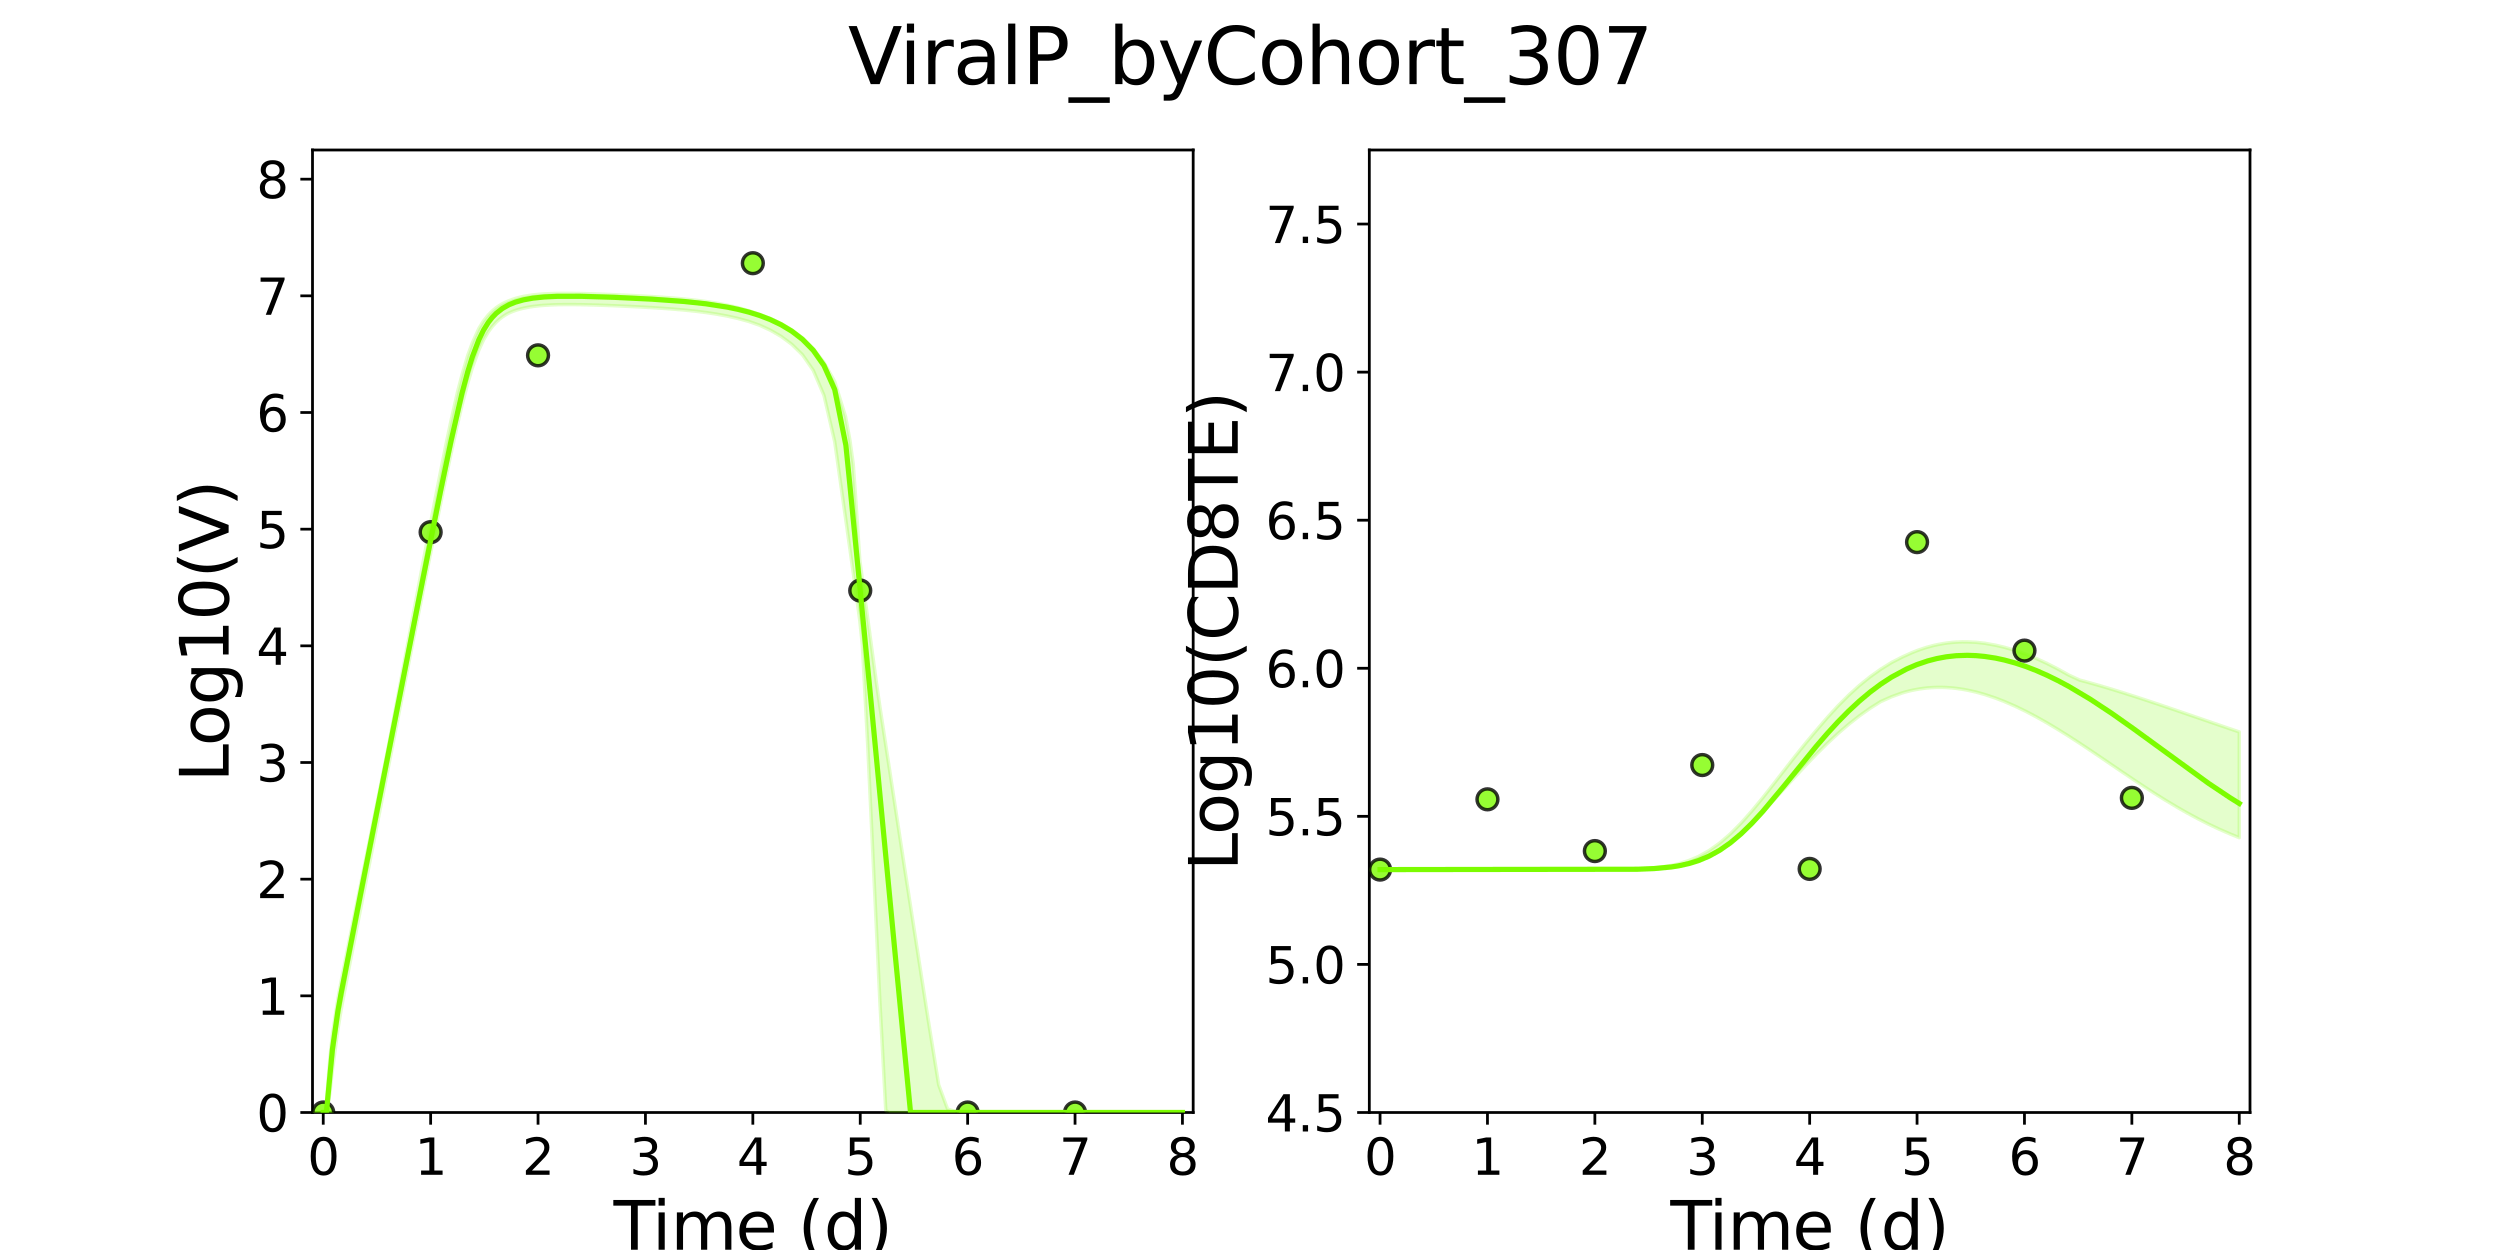 <?xml version="1.0" encoding="utf-8" standalone="no"?>
<!DOCTYPE svg PUBLIC "-//W3C//DTD SVG 1.1//EN"
  "http://www.w3.org/Graphics/SVG/1.1/DTD/svg11.dtd">
<svg xmlns:xlink="http://www.w3.org/1999/xlink" width="720pt" height="360pt" viewBox="0 0 720 360" xmlns="http://www.w3.org/2000/svg" version="1.1">
 <defs>
  <style type="text/css">*{stroke-linejoin: round; stroke-linecap: butt}</style>
 </defs>
 <g id="figure_1">
  <g id="patch_1">
   <path d="M 0 360 
L 720 360 
L 720 0 
L 0 0 
z
" style="fill: #ffffff"/>
  </g>
  <g id="axes_1">
   <g id="patch_2">
    <path d="M 90 320.4 
L 343.636 320.4 
L 343.636 43.2 
L 90 43.2 
z
" style="fill: #ffffff"/>
   </g>
   <g id="matplotlib.axis_1">
    <g id="xtick_1">
     <g id="line2d_1">
      <defs>
       <path id="m47daf80bb9" d="M 0 0 
L 0 3.5 
" style="stroke: #000000; stroke-width: 0.8"/>
      </defs>
      <g>
       <use xlink:href="#m47daf80bb9" x="93.093" y="320.4" style="stroke: #000000; stroke-width: 0.8"/>
      </g>
     </g>
     <g id="text_1">
      <!-- 0 -->
      <g transform="translate(88.512 338.342) scale(0.144 -0.144)">
       <defs>
        <path id="DejaVuSans-30" d="M 2034 4250 
Q 1547 4250 1301 3770 
Q 1056 3291 1056 2328 
Q 1056 1369 1301 889 
Q 1547 409 2034 409 
Q 2525 409 2770 889 
Q 3016 1369 3016 2328 
Q 3016 3291 2770 3770 
Q 2525 4250 2034 4250 
z
M 2034 4750 
Q 2819 4750 3233 4129 
Q 3647 3509 3647 2328 
Q 3647 1150 3233 529 
Q 2819 -91 2034 -91 
Q 1250 -91 836 529 
Q 422 1150 422 2328 
Q 422 3509 836 4129 
Q 1250 4750 2034 4750 
z
" transform="scale(0.016)"/>
       </defs>
       <use xlink:href="#DejaVuSans-30"/>
      </g>
     </g>
    </g>
    <g id="xtick_2">
     <g id="line2d_2">
      <g>
       <use xlink:href="#m47daf80bb9" x="124.024" y="320.4" style="stroke: #000000; stroke-width: 0.8"/>
      </g>
     </g>
     <g id="text_2">
      <!-- 1 -->
      <g transform="translate(119.443 338.342) scale(0.144 -0.144)">
       <defs>
        <path id="DejaVuSans-31" d="M 794 531 
L 1825 531 
L 1825 4091 
L 703 3866 
L 703 4441 
L 1819 4666 
L 2450 4666 
L 2450 531 
L 3481 531 
L 3481 0 
L 794 0 
L 794 531 
z
" transform="scale(0.016)"/>
       </defs>
       <use xlink:href="#DejaVuSans-31"/>
      </g>
     </g>
    </g>
    <g id="xtick_3">
     <g id="line2d_3">
      <g>
       <use xlink:href="#m47daf80bb9" x="154.956" y="320.4" style="stroke: #000000; stroke-width: 0.8"/>
      </g>
     </g>
     <g id="text_3">
      <!-- 2 -->
      <g transform="translate(150.375 338.342) scale(0.144 -0.144)">
       <defs>
        <path id="DejaVuSans-32" d="M 1228 531 
L 3431 531 
L 3431 0 
L 469 0 
L 469 531 
Q 828 903 1448 1529 
Q 2069 2156 2228 2338 
Q 2531 2678 2651 2914 
Q 2772 3150 2772 3378 
Q 2772 3750 2511 3984 
Q 2250 4219 1831 4219 
Q 1534 4219 1204 4116 
Q 875 4013 500 3803 
L 500 4441 
Q 881 4594 1212 4672 
Q 1544 4750 1819 4750 
Q 2544 4750 2975 4387 
Q 3406 4025 3406 3419 
Q 3406 3131 3298 2873 
Q 3191 2616 2906 2266 
Q 2828 2175 2409 1742 
Q 1991 1309 1228 531 
z
" transform="scale(0.016)"/>
       </defs>
       <use xlink:href="#DejaVuSans-32"/>
      </g>
     </g>
    </g>
    <g id="xtick_4">
     <g id="line2d_4">
      <g>
       <use xlink:href="#m47daf80bb9" x="185.887" y="320.4" style="stroke: #000000; stroke-width: 0.8"/>
      </g>
     </g>
     <g id="text_4">
      <!-- 3 -->
      <g transform="translate(181.306 338.342) scale(0.144 -0.144)">
       <defs>
        <path id="DejaVuSans-33" d="M 2597 2516 
Q 3050 2419 3304 2112 
Q 3559 1806 3559 1356 
Q 3559 666 3084 287 
Q 2609 -91 1734 -91 
Q 1441 -91 1130 -33 
Q 819 25 488 141 
L 488 750 
Q 750 597 1062 519 
Q 1375 441 1716 441 
Q 2309 441 2620 675 
Q 2931 909 2931 1356 
Q 2931 1769 2642 2001 
Q 2353 2234 1838 2234 
L 1294 2234 
L 1294 2753 
L 1863 2753 
Q 2328 2753 2575 2939 
Q 2822 3125 2822 3475 
Q 2822 3834 2567 4026 
Q 2313 4219 1838 4219 
Q 1578 4219 1281 4162 
Q 984 4106 628 3988 
L 628 4550 
Q 988 4650 1302 4700 
Q 1616 4750 1894 4750 
Q 2613 4750 3031 4423 
Q 3450 4097 3450 3541 
Q 3450 3153 3228 2886 
Q 3006 2619 2597 2516 
z
" transform="scale(0.016)"/>
       </defs>
       <use xlink:href="#DejaVuSans-33"/>
      </g>
     </g>
    </g>
    <g id="xtick_5">
     <g id="line2d_5">
      <g>
       <use xlink:href="#m47daf80bb9" x="216.818" y="320.4" style="stroke: #000000; stroke-width: 0.8"/>
      </g>
     </g>
     <g id="text_5">
      <!-- 4 -->
      <g transform="translate(212.237 338.342) scale(0.144 -0.144)">
       <defs>
        <path id="DejaVuSans-34" d="M 2419 4116 
L 825 1625 
L 2419 1625 
L 2419 4116 
z
M 2253 4666 
L 3047 4666 
L 3047 1625 
L 3713 1625 
L 3713 1100 
L 3047 1100 
L 3047 0 
L 2419 0 
L 2419 1100 
L 313 1100 
L 313 1709 
L 2253 4666 
z
" transform="scale(0.016)"/>
       </defs>
       <use xlink:href="#DejaVuSans-34"/>
      </g>
     </g>
    </g>
    <g id="xtick_6">
     <g id="line2d_6">
      <g>
       <use xlink:href="#m47daf80bb9" x="247.749" y="320.4" style="stroke: #000000; stroke-width: 0.8"/>
      </g>
     </g>
     <g id="text_6">
      <!-- 5 -->
      <g transform="translate(243.168 338.342) scale(0.144 -0.144)">
       <defs>
        <path id="DejaVuSans-35" d="M 691 4666 
L 3169 4666 
L 3169 4134 
L 1269 4134 
L 1269 2991 
Q 1406 3038 1543 3061 
Q 1681 3084 1819 3084 
Q 2600 3084 3056 2656 
Q 3513 2228 3513 1497 
Q 3513 744 3044 326 
Q 2575 -91 1722 -91 
Q 1428 -91 1123 -41 
Q 819 9 494 109 
L 494 744 
Q 775 591 1075 516 
Q 1375 441 1709 441 
Q 2250 441 2565 725 
Q 2881 1009 2881 1497 
Q 2881 1984 2565 2268 
Q 2250 2553 1709 2553 
Q 1456 2553 1204 2497 
Q 953 2441 691 2322 
L 691 4666 
z
" transform="scale(0.016)"/>
       </defs>
       <use xlink:href="#DejaVuSans-35"/>
      </g>
     </g>
    </g>
    <g id="xtick_7">
     <g id="line2d_7">
      <g>
       <use xlink:href="#m47daf80bb9" x="278.681" y="320.4" style="stroke: #000000; stroke-width: 0.8"/>
      </g>
     </g>
     <g id="text_7">
      <!-- 6 -->
      <g transform="translate(274.1 338.342) scale(0.144 -0.144)">
       <defs>
        <path id="DejaVuSans-36" d="M 2113 2584 
Q 1688 2584 1439 2293 
Q 1191 2003 1191 1497 
Q 1191 994 1439 701 
Q 1688 409 2113 409 
Q 2538 409 2786 701 
Q 3034 994 3034 1497 
Q 3034 2003 2786 2293 
Q 2538 2584 2113 2584 
z
M 3366 4563 
L 3366 3988 
Q 3128 4100 2886 4159 
Q 2644 4219 2406 4219 
Q 1781 4219 1451 3797 
Q 1122 3375 1075 2522 
Q 1259 2794 1537 2939 
Q 1816 3084 2150 3084 
Q 2853 3084 3261 2657 
Q 3669 2231 3669 1497 
Q 3669 778 3244 343 
Q 2819 -91 2113 -91 
Q 1303 -91 875 529 
Q 447 1150 447 2328 
Q 447 3434 972 4092 
Q 1497 4750 2381 4750 
Q 2619 4750 2861 4703 
Q 3103 4656 3366 4563 
z
" transform="scale(0.016)"/>
       </defs>
       <use xlink:href="#DejaVuSans-36"/>
      </g>
     </g>
    </g>
    <g id="xtick_8">
     <g id="line2d_8">
      <g>
       <use xlink:href="#m47daf80bb9" x="309.612" y="320.4" style="stroke: #000000; stroke-width: 0.8"/>
      </g>
     </g>
     <g id="text_8">
      <!-- 7 -->
      <g transform="translate(305.031 338.342) scale(0.144 -0.144)">
       <defs>
        <path id="DejaVuSans-37" d="M 525 4666 
L 3525 4666 
L 3525 4397 
L 1831 0 
L 1172 0 
L 2766 4134 
L 525 4134 
L 525 4666 
z
" transform="scale(0.016)"/>
       </defs>
       <use xlink:href="#DejaVuSans-37"/>
      </g>
     </g>
    </g>
    <g id="xtick_9">
     <g id="line2d_9">
      <g>
       <use xlink:href="#m47daf80bb9" x="340.543" y="320.4" style="stroke: #000000; stroke-width: 0.8"/>
      </g>
     </g>
     <g id="text_9">
      <!-- 8 -->
      <g transform="translate(335.962 338.342) scale(0.144 -0.144)">
       <defs>
        <path id="DejaVuSans-38" d="M 2034 2216 
Q 1584 2216 1326 1975 
Q 1069 1734 1069 1313 
Q 1069 891 1326 650 
Q 1584 409 2034 409 
Q 2484 409 2743 651 
Q 3003 894 3003 1313 
Q 3003 1734 2745 1975 
Q 2488 2216 2034 2216 
z
M 1403 2484 
Q 997 2584 770 2862 
Q 544 3141 544 3541 
Q 544 4100 942 4425 
Q 1341 4750 2034 4750 
Q 2731 4750 3128 4425 
Q 3525 4100 3525 3541 
Q 3525 3141 3298 2862 
Q 3072 2584 2669 2484 
Q 3125 2378 3379 2068 
Q 3634 1759 3634 1313 
Q 3634 634 3220 271 
Q 2806 -91 2034 -91 
Q 1263 -91 848 271 
Q 434 634 434 1313 
Q 434 1759 690 2068 
Q 947 2378 1403 2484 
z
M 1172 3481 
Q 1172 3119 1398 2916 
Q 1625 2713 2034 2713 
Q 2441 2713 2670 2916 
Q 2900 3119 2900 3481 
Q 2900 3844 2670 4047 
Q 2441 4250 2034 4250 
Q 1625 4250 1398 4047 
Q 1172 3844 1172 3481 
z
" transform="scale(0.016)"/>
       </defs>
       <use xlink:href="#DejaVuSans-38"/>
      </g>
     </g>
    </g>
    <g id="text_10">
     <!-- Time (d) -->
     <g transform="translate(176.693 359.925) scale(0.192 -0.192)">
      <defs>
       <path id="DejaVuSans-54" d="M -19 4666 
L 3928 4666 
L 3928 4134 
L 2272 4134 
L 2272 0 
L 1638 0 
L 1638 4134 
L -19 4134 
L -19 4666 
z
" transform="scale(0.016)"/>
       <path id="DejaVuSans-69" d="M 603 3500 
L 1178 3500 
L 1178 0 
L 603 0 
L 603 3500 
z
M 603 4863 
L 1178 4863 
L 1178 4134 
L 603 4134 
L 603 4863 
z
" transform="scale(0.016)"/>
       <path id="DejaVuSans-6d" d="M 3328 2828 
Q 3544 3216 3844 3400 
Q 4144 3584 4550 3584 
Q 5097 3584 5394 3201 
Q 5691 2819 5691 2113 
L 5691 0 
L 5113 0 
L 5113 2094 
Q 5113 2597 4934 2840 
Q 4756 3084 4391 3084 
Q 3944 3084 3684 2787 
Q 3425 2491 3425 1978 
L 3425 0 
L 2847 0 
L 2847 2094 
Q 2847 2600 2669 2842 
Q 2491 3084 2119 3084 
Q 1678 3084 1418 2786 
Q 1159 2488 1159 1978 
L 1159 0 
L 581 0 
L 581 3500 
L 1159 3500 
L 1159 2956 
Q 1356 3278 1631 3431 
Q 1906 3584 2284 3584 
Q 2666 3584 2933 3390 
Q 3200 3197 3328 2828 
z
" transform="scale(0.016)"/>
       <path id="DejaVuSans-65" d="M 3597 1894 
L 3597 1613 
L 953 1613 
Q 991 1019 1311 708 
Q 1631 397 2203 397 
Q 2534 397 2845 478 
Q 3156 559 3463 722 
L 3463 178 
Q 3153 47 2828 -22 
Q 2503 -91 2169 -91 
Q 1331 -91 842 396 
Q 353 884 353 1716 
Q 353 2575 817 3079 
Q 1281 3584 2069 3584 
Q 2775 3584 3186 3129 
Q 3597 2675 3597 1894 
z
M 3022 2063 
Q 3016 2534 2758 2815 
Q 2500 3097 2075 3097 
Q 1594 3097 1305 2825 
Q 1016 2553 972 2059 
L 3022 2063 
z
" transform="scale(0.016)"/>
       <path id="DejaVuSans-20" transform="scale(0.016)"/>
       <path id="DejaVuSans-28" d="M 1984 4856 
Q 1566 4138 1362 3434 
Q 1159 2731 1159 2009 
Q 1159 1288 1364 580 
Q 1569 -128 1984 -844 
L 1484 -844 
Q 1016 -109 783 600 
Q 550 1309 550 2009 
Q 550 2706 781 3412 
Q 1013 4119 1484 4856 
L 1984 4856 
z
" transform="scale(0.016)"/>
       <path id="DejaVuSans-64" d="M 2906 2969 
L 2906 4863 
L 3481 4863 
L 3481 0 
L 2906 0 
L 2906 525 
Q 2725 213 2448 61 
Q 2172 -91 1784 -91 
Q 1150 -91 751 415 
Q 353 922 353 1747 
Q 353 2572 751 3078 
Q 1150 3584 1784 3584 
Q 2172 3584 2448 3432 
Q 2725 3281 2906 2969 
z
M 947 1747 
Q 947 1113 1208 752 
Q 1469 391 1925 391 
Q 2381 391 2643 752 
Q 2906 1113 2906 1747 
Q 2906 2381 2643 2742 
Q 2381 3103 1925 3103 
Q 1469 3103 1208 2742 
Q 947 2381 947 1747 
z
" transform="scale(0.016)"/>
       <path id="DejaVuSans-29" d="M 513 4856 
L 1013 4856 
Q 1481 4119 1714 3412 
Q 1947 2706 1947 2009 
Q 1947 1309 1714 600 
Q 1481 -109 1013 -844 
L 513 -844 
Q 928 -128 1133 580 
Q 1338 1288 1338 2009 
Q 1338 2731 1133 3434 
Q 928 4138 513 4856 
z
" transform="scale(0.016)"/>
      </defs>
      <use xlink:href="#DejaVuSans-54"/>
      <use xlink:href="#DejaVuSans-69" x="57.959"/>
      <use xlink:href="#DejaVuSans-6d" x="85.742"/>
      <use xlink:href="#DejaVuSans-65" x="183.154"/>
      <use xlink:href="#DejaVuSans-20" x="244.678"/>
      <use xlink:href="#DejaVuSans-28" x="276.465"/>
      <use xlink:href="#DejaVuSans-64" x="315.479"/>
      <use xlink:href="#DejaVuSans-29" x="378.955"/>
     </g>
    </g>
   </g>
   <g id="matplotlib.axis_2">
    <g id="ytick_1">
     <g id="line2d_10">
      <defs>
       <path id="m2ea213293b" d="M 0 0 
L -3.5 0 
" style="stroke: #000000; stroke-width: 0.8"/>
      </defs>
      <g>
       <use xlink:href="#m2ea213293b" x="90" y="320.4" style="stroke: #000000; stroke-width: 0.8"/>
      </g>
     </g>
     <g id="text_11">
      <!-- 0 -->
      <g transform="translate(73.838 325.871) scale(0.144 -0.144)">
       <use xlink:href="#DejaVuSans-30"/>
      </g>
     </g>
    </g>
    <g id="ytick_2">
     <g id="line2d_11">
      <g>
       <use xlink:href="#m2ea213293b" x="90" y="286.8" style="stroke: #000000; stroke-width: 0.8"/>
      </g>
     </g>
     <g id="text_12">
      <!-- 1 -->
      <g transform="translate(73.838 292.271) scale(0.144 -0.144)">
       <use xlink:href="#DejaVuSans-31"/>
      </g>
     </g>
    </g>
    <g id="ytick_3">
     <g id="line2d_12">
      <g>
       <use xlink:href="#m2ea213293b" x="90" y="253.2" style="stroke: #000000; stroke-width: 0.8"/>
      </g>
     </g>
     <g id="text_13">
      <!-- 2 -->
      <g transform="translate(73.838 258.671) scale(0.144 -0.144)">
       <use xlink:href="#DejaVuSans-32"/>
      </g>
     </g>
    </g>
    <g id="ytick_4">
     <g id="line2d_13">
      <g>
       <use xlink:href="#m2ea213293b" x="90" y="219.6" style="stroke: #000000; stroke-width: 0.8"/>
      </g>
     </g>
     <g id="text_14">
      <!-- 3 -->
      <g transform="translate(73.838 225.071) scale(0.144 -0.144)">
       <use xlink:href="#DejaVuSans-33"/>
      </g>
     </g>
    </g>
    <g id="ytick_5">
     <g id="line2d_14">
      <g>
       <use xlink:href="#m2ea213293b" x="90" y="186" style="stroke: #000000; stroke-width: 0.8"/>
      </g>
     </g>
     <g id="text_15">
      <!-- 4 -->
      <g transform="translate(73.838 191.471) scale(0.144 -0.144)">
       <use xlink:href="#DejaVuSans-34"/>
      </g>
     </g>
    </g>
    <g id="ytick_6">
     <g id="line2d_15">
      <g>
       <use xlink:href="#m2ea213293b" x="90" y="152.4" style="stroke: #000000; stroke-width: 0.8"/>
      </g>
     </g>
     <g id="text_16">
      <!-- 5 -->
      <g transform="translate(73.838 157.871) scale(0.144 -0.144)">
       <use xlink:href="#DejaVuSans-35"/>
      </g>
     </g>
    </g>
    <g id="ytick_7">
     <g id="line2d_16">
      <g>
       <use xlink:href="#m2ea213293b" x="90" y="118.8" style="stroke: #000000; stroke-width: 0.8"/>
      </g>
     </g>
     <g id="text_17">
      <!-- 6 -->
      <g transform="translate(73.838 124.271) scale(0.144 -0.144)">
       <use xlink:href="#DejaVuSans-36"/>
      </g>
     </g>
    </g>
    <g id="ytick_8">
     <g id="line2d_17">
      <g>
       <use xlink:href="#m2ea213293b" x="90" y="85.2" style="stroke: #000000; stroke-width: 0.8"/>
      </g>
     </g>
     <g id="text_18">
      <!-- 7 -->
      <g transform="translate(73.838 90.671) scale(0.144 -0.144)">
       <use xlink:href="#DejaVuSans-37"/>
      </g>
     </g>
    </g>
    <g id="ytick_9">
     <g id="line2d_18">
      <g>
       <use xlink:href="#m2ea213293b" x="90" y="51.6" style="stroke: #000000; stroke-width: 0.8"/>
      </g>
     </g>
     <g id="text_19">
      <!-- 8 -->
      <g transform="translate(73.838 57.071) scale(0.144 -0.144)">
       <use xlink:href="#DejaVuSans-38"/>
      </g>
     </g>
    </g>
    <g id="text_20">
     <!-- Log10(V) -->
     <g transform="translate(65.845 225.224) rotate(-90) scale(0.192 -0.192)">
      <defs>
       <path id="DejaVuSans-4c" d="M 628 4666 
L 1259 4666 
L 1259 531 
L 3531 531 
L 3531 0 
L 628 0 
L 628 4666 
z
" transform="scale(0.016)"/>
       <path id="DejaVuSans-6f" d="M 1959 3097 
Q 1497 3097 1228 2736 
Q 959 2375 959 1747 
Q 959 1119 1226 758 
Q 1494 397 1959 397 
Q 2419 397 2687 759 
Q 2956 1122 2956 1747 
Q 2956 2369 2687 2733 
Q 2419 3097 1959 3097 
z
M 1959 3584 
Q 2709 3584 3137 3096 
Q 3566 2609 3566 1747 
Q 3566 888 3137 398 
Q 2709 -91 1959 -91 
Q 1206 -91 779 398 
Q 353 888 353 1747 
Q 353 2609 779 3096 
Q 1206 3584 1959 3584 
z
" transform="scale(0.016)"/>
       <path id="DejaVuSans-67" d="M 2906 1791 
Q 2906 2416 2648 2759 
Q 2391 3103 1925 3103 
Q 1463 3103 1205 2759 
Q 947 2416 947 1791 
Q 947 1169 1205 825 
Q 1463 481 1925 481 
Q 2391 481 2648 825 
Q 2906 1169 2906 1791 
z
M 3481 434 
Q 3481 -459 3084 -895 
Q 2688 -1331 1869 -1331 
Q 1566 -1331 1297 -1286 
Q 1028 -1241 775 -1147 
L 775 -588 
Q 1028 -725 1275 -790 
Q 1522 -856 1778 -856 
Q 2344 -856 2625 -561 
Q 2906 -266 2906 331 
L 2906 616 
Q 2728 306 2450 153 
Q 2172 0 1784 0 
Q 1141 0 747 490 
Q 353 981 353 1791 
Q 353 2603 747 3093 
Q 1141 3584 1784 3584 
Q 2172 3584 2450 3431 
Q 2728 3278 2906 2969 
L 2906 3500 
L 3481 3500 
L 3481 434 
z
" transform="scale(0.016)"/>
       <path id="DejaVuSans-56" d="M 1831 0 
L 50 4666 
L 709 4666 
L 2188 738 
L 3669 4666 
L 4325 4666 
L 2547 0 
L 1831 0 
z
" transform="scale(0.016)"/>
      </defs>
      <use xlink:href="#DejaVuSans-4c"/>
      <use xlink:href="#DejaVuSans-6f" x="53.963"/>
      <use xlink:href="#DejaVuSans-67" x="115.145"/>
      <use xlink:href="#DejaVuSans-31" x="178.621"/>
      <use xlink:href="#DejaVuSans-30" x="242.244"/>
      <use xlink:href="#DejaVuSans-28" x="305.867"/>
      <use xlink:href="#DejaVuSans-56" x="344.881"/>
      <use xlink:href="#DejaVuSans-29" x="413.289"/>
     </g>
    </g>
   </g>
   <g id="patch_3">
    <path d="M 90 320.4 
L 90 43.2 
" style="fill: none; stroke: #000000; stroke-width: 0.8; stroke-linejoin: miter; stroke-linecap: square"/>
   </g>
   <g id="patch_4">
    <path d="M 343.636 320.4 
L 343.636 43.2 
" style="fill: none; stroke: #000000; stroke-width: 0.8; stroke-linejoin: miter; stroke-linecap: square"/>
   </g>
   <g id="patch_5">
    <path d="M 90 320.4 
L 343.636 320.4 
" style="fill: none; stroke: #000000; stroke-width: 0.8; stroke-linejoin: miter; stroke-linecap: square"/>
   </g>
   <g id="patch_6">
    <path d="M 90 43.2 
L 343.636 43.2 
" style="fill: none; stroke: #000000; stroke-width: 0.8; stroke-linejoin: miter; stroke-linecap: square"/>
   </g>
   <g id="PolyCollection_1">
    <defs>
     <path id="mbfb9568e65" d="M 93.093 -39.6 
L 93.093 -39.6 
L 93.097 -39.6 
L 93.141 -39.6 
L 93.572 -39.6 
L 94.003 -39.6 
L 94.963 -44.914 
L 95.744 -51.861 
L 97.317 -63.562 
L 98.293 -69.454 
L 100.3 -80.07 
L 101.291 -85.125 
L 102.906 -93.367 
L 103.996 -98.912 
L 105.879 -108.535 
L 106.969 -114.086 
L 108.574 -122.293 
L 109.73 -128.184 
L 111.524 -137.369 
L 112.672 -143.225 
L 114.268 -151.369 
L 115.458 -157.431 
L 117.198 -166.316 
L 118.373 -172.303 
L 119.958 -180.307 
L 121.164 -186.37 
L 122.871 -194.959 
L 124.064 -200.928 
L 125.671 -208.921 
L 126.894 -214.949 
L 128.639 -223.411 
L 129.877 -229.277 
L 131.788 -237.887 
L 133.036 -243.193 
L 134.739 -249.677 
L 136.029 -254.051 
L 137.9 -259.16 
L 139.249 -262.082 
L 140.635 -264.425 
L 141.755 -265.94 
L 142.897 -267.198 
L 143.841 -268.06 
L 144.695 -268.718 
L 145.421 -269.203 
L 146.05 -269.578 
L 146.598 -269.853 
L 147.089 -270.073 
L 147.58 -270.275 
L 147.987 -270.43 
L 148.432 -270.587 
L 148.802 -270.71 
L 149.151 -270.818 
L 149.959 -271.045 
L 150.768 -271.242 
L 152.328 -271.553 
L 153.457 -271.729 
L 155.515 -271.968 
L 156.789 -272.065 
L 159.278 -272.202 
L 160.625 -272.249 
L 162.959 -272.278 
L 164.472 -272.282 
L 167.273 -272.25 
L 168.926 -272.215 
L 172.019 -272.129 
L 173.852 -272.065 
L 176.946 -271.945 
L 179.074 -271.852 
L 182.168 -271.706 
L 184.724 -271.573 
L 187.817 -271.396 
L 190.91 -271.196 
L 194.003 -270.966 
L 197.096 -270.698 
L 200.189 -270.379 
L 203.282 -269.996 
L 206.376 -269.531 
L 209.469 -268.964 
L 212.562 -268.271 
L 215.655 -267.42 
L 218.748 -266.337 
L 221.841 -264.915 
L 224.934 -263.127 
L 228.027 -260.838 
L 231.121 -257.804 
L 234.214 -253.344 
L 237.307 -246.117 
L 240.4 -232.766 
L 243.493 -210.982 
L 243.617 -210.104 
L 243.653 -209.847 
L 243.692 -209.571 
L 243.702 -209.5 
L 243.711 -209.434 
L 243.711 -209.432 
L 243.714 -209.414 
L 243.718 -209.388 
L 243.718 -209.387 
L 243.719 -209.376 
L 243.723 -209.353 
L 243.723 -209.348 
L 243.725 -209.337 
L 243.726 -209.33 
L 243.728 -209.318 
L 243.73 -209.303 
L 243.746 -209.189 
L 243.786 -208.906 
L 243.918 -207.965 
L 244.412 -204.458 
L 244.763 -201.97 
L 245.721 -195.146 
L 246.275 -191.187 
L 247.617 -181.263 
L 248.345 -174.381 
L 249.912 -145.151 
L 250.78 -126.743 
L 252.442 -91.788 
L 253.418 -71.353 
L 255.101 -40.189 
L 256.164 -39.6 
L 257.855 -39.6 
L 259.014 -39.6 
L 260.834 -39.6 
L 262.235 -39.6 
L 264.744 -39.6 
L 267.253 -39.6 
L 270.346 -39.6 
L 272.896 -39.6 
L 275.989 -39.6 
L 279.083 -39.6 
L 282.176 -39.6 
L 285.269 -39.6 
L 288.362 -39.6 
L 291.455 -39.6 
L 294.548 -39.6 
L 297.641 -39.6 
L 300.734 -39.6 
L 303.828 -39.6 
L 306.921 -39.6 
L 310.014 -39.6 
L 313.107 -39.6 
L 316.2 -39.6 
L 319.293 -39.6 
L 322.386 -39.6 
L 325.479 -39.6 
L 328.573 -39.6 
L 331.666 -39.6 
L 334.759 -39.6 
L 337.852 -39.6 
L 340.543 -39.6 
L 340.543 -39.6 
L 340.543 -39.6 
L 337.852 -39.6 
L 334.759 -39.6 
L 331.666 -39.6 
L 328.573 -39.6 
L 325.479 -39.6 
L 322.386 -39.6 
L 319.293 -39.6 
L 316.2 -39.6 
L 313.107 -39.6 
L 310.014 -39.6 
L 306.921 -39.6 
L 303.828 -39.6 
L 300.734 -39.6 
L 297.641 -39.6 
L 294.548 -39.6 
L 291.455 -39.6 
L 288.362 -39.6 
L 285.269 -39.6 
L 282.176 -39.6 
L 279.083 -39.6 
L 275.989 -39.6 
L 272.896 -40.605 
L 270.346 -47.553 
L 267.253 -66.744 
L 264.744 -82.875 
L 262.235 -98.997 
L 260.834 -108.009 
L 259.014 -119.891 
L 257.855 -127.453 
L 256.164 -138.495 
L 255.101 -145.433 
L 253.418 -156.405 
L 252.442 -163.093 
L 250.78 -175.396 
L 249.912 -181.809 
L 248.345 -193.365 
L 247.617 -198.715 
L 246.275 -218.848 
L 245.721 -226.429 
L 244.763 -233.304 
L 244.412 -235.174 
L 243.918 -237.81 
L 243.786 -238.517 
L 243.746 -238.73 
L 243.73 -238.816 
L 243.728 -238.827 
L 243.726 -238.836 
L 243.725 -238.842 
L 243.723 -238.85 
L 243.723 -238.854 
L 243.719 -238.871 
L 243.718 -238.879 
L 243.718 -238.88 
L 243.714 -238.899 
L 243.711 -238.913 
L 243.711 -238.914 
L 243.702 -238.964 
L 243.692 -239.017 
L 243.653 -239.225 
L 243.617 -239.418 
L 243.493 -240.078 
L 240.4 -250.099 
L 237.307 -255.598 
L 234.214 -259.575 
L 231.121 -262.662 
L 228.027 -265.002 
L 224.934 -266.833 
L 221.841 -268.293 
L 218.748 -269.47 
L 215.655 -270.51 
L 212.562 -271.397 
L 209.469 -272.114 
L 206.376 -272.695 
L 203.282 -273.17 
L 200.189 -273.559 
L 197.096 -273.881 
L 194.003 -274.152 
L 190.91 -274.382 
L 187.817 -274.582 
L 184.724 -274.759 
L 182.168 -274.893 
L 179.074 -275.039 
L 176.946 -275.131 
L 173.852 -275.26 
L 172.019 -275.327 
L 168.926 -275.429 
L 167.273 -275.467 
L 164.472 -275.517 
L 162.959 -275.52 
L 160.625 -275.507 
L 159.278 -275.469 
L 156.789 -275.366 
L 155.515 -275.268 
L 153.457 -275.067 
L 152.328 -274.895 
L 150.768 -274.635 
L 149.959 -274.459 
L 149.151 -274.254 
L 148.802 -274.162 
L 148.432 -274.049 
L 147.987 -273.909 
L 147.58 -273.774 
L 147.089 -273.59 
L 146.598 -273.406 
L 146.05 -273.179 
L 145.421 -272.895 
L 144.695 -272.529 
L 143.841 -272.033 
L 142.897 -271.387 
L 141.755 -270.44 
L 140.635 -269.302 
L 139.249 -267.567 
L 137.9 -265.369 
L 136.029 -261.235 
L 134.739 -257.722 
L 133.036 -251.953 
L 131.788 -247.168 
L 129.877 -238.75 
L 128.639 -232.948 
L 126.894 -224.281 
L 125.671 -218.06 
L 124.064 -209.723 
L 122.871 -203.484 
L 121.164 -194.468 
L 119.958 -188.094 
L 118.373 -179.684 
L 117.198 -173.45 
L 115.458 -164.187 
L 114.268 -157.866 
L 112.672 -149.371 
L 111.524 -143.429 
L 109.73 -134.46 
L 108.574 -128.705 
L 106.969 -120.683 
L 105.879 -115.286 
L 103.996 -105.975 
L 102.906 -100.624 
L 101.291 -92.628 
L 100.3 -87.736 
L 98.293 -77.613 
L 97.317 -72.436 
L 95.744 -62.223 
L 94.963 -54.868 
L 94.003 -42.397 
L 93.572 -39.6 
L 93.141 -39.6 
L 93.097 -39.6 
L 93.093 -39.6 
z
" style="stroke: #7cfc00; stroke-opacity: 0.2"/>
    </defs>
    <g clip-path="url(#p6566b0e2a5)">
     <use xlink:href="#mbfb9568e65" x="0" y="360" style="fill: #7cfc00; fill-opacity: 0.2; stroke: #7cfc00; stroke-opacity: 0.2"/>
    </g>
   </g>
   <g id="PathCollection_1">
    <defs>
     <path id="mdef4dbb131" d="M 0 3 
C 0.796 3 1.559 2.684 2.121 2.121 
C 2.684 1.559 3 0.796 3 0 
C 3 -0.796 2.684 -1.559 2.121 -2.121 
C 1.559 -2.684 0.796 -3 0 -3 
C -0.796 -3 -1.559 -2.684 -2.121 -2.121 
C -2.684 -1.559 -3 -0.796 -3 0 
C -3 0.796 -2.684 1.559 -2.121 2.121 
C -1.559 2.684 -0.796 3 0 3 
z
" style="stroke: #000000; stroke-opacity: 0.8"/>
    </defs>
    <g clip-path="url(#p6566b0e2a5)">
     <use xlink:href="#mdef4dbb131" x="93.093" y="320.4" style="fill: #7cfc00; fill-opacity: 0.8; stroke: #000000; stroke-opacity: 0.8"/>
     <use xlink:href="#mdef4dbb131" x="124.024" y="153.262" style="fill: #7cfc00; fill-opacity: 0.8; stroke: #000000; stroke-opacity: 0.8"/>
     <use xlink:href="#mdef4dbb131" x="154.956" y="102.336" style="fill: #7cfc00; fill-opacity: 0.8; stroke: #000000; stroke-opacity: 0.8"/>
     <use xlink:href="#mdef4dbb131" x="216.818" y="75.8" style="fill: #7cfc00; fill-opacity: 0.8; stroke: #000000; stroke-opacity: 0.8"/>
     <use xlink:href="#mdef4dbb131" x="247.749" y="170.081" style="fill: #7cfc00; fill-opacity: 0.8; stroke: #000000; stroke-opacity: 0.8"/>
     <use xlink:href="#mdef4dbb131" x="278.681" y="320.4" style="fill: #7cfc00; fill-opacity: 0.8; stroke: #000000; stroke-opacity: 0.8"/>
     <use xlink:href="#mdef4dbb131" x="309.612" y="320.4" style="fill: #7cfc00; fill-opacity: 0.8; stroke: #000000; stroke-opacity: 0.8"/>
    </g>
   </g>
   <g id="line2d_19">
    <path d="M 93.093 320.4 
L 94.003 320.4 
L 95.744 302.14 
L 97.317 291.182 
L 98.293 285.786 
L 103.996 256.704 
L 121.164 169.896 
L 126.894 141.325 
L 129.877 127.053 
L 133.036 113.31 
L 134.739 106.95 
L 136.029 102.786 
L 137.9 97.861 
L 139.249 95.091 
L 140.635 92.856 
L 141.755 91.424 
L 142.897 90.245 
L 144.695 88.83 
L 146.598 87.759 
L 148.432 87.018 
L 150.768 86.358 
L 153.457 85.867 
L 156.789 85.519 
L 160.625 85.34 
L 167.273 85.335 
L 176.946 85.632 
L 187.817 86.165 
L 197.096 86.83 
L 203.282 87.49 
L 209.469 88.452 
L 212.562 89.095 
L 215.655 89.883 
L 218.748 90.85 
L 221.841 92.041 
L 224.934 93.519 
L 228.027 95.374 
L 231.121 97.749 
L 234.214 100.889 
L 237.307 105.286 
L 240.4 112.19 
L 243.617 128.255 
L 244.763 139.649 
L 250.78 201.258 
L 257.855 275.334 
L 262.235 320.4 
L 340.543 320.4 
L 340.543 320.4 
" clip-path="url(#p6566b0e2a5)" style="fill: none; stroke: #7cfc00; stroke-width: 1.5; stroke-linecap: square"/>
   </g>
  </g>
  <g id="axes_2">
   <g id="patch_7">
    <path d="M 394.364 320.4 
L 648 320.4 
L 648 43.2 
L 394.364 43.2 
z
" style="fill: #ffffff"/>
   </g>
   <g id="matplotlib.axis_3">
    <g id="xtick_10">
     <g id="line2d_20">
      <g>
       <use xlink:href="#m47daf80bb9" x="397.457" y="320.4" style="stroke: #000000; stroke-width: 0.8"/>
      </g>
     </g>
     <g id="text_21">
      <!-- 0 -->
      <g transform="translate(392.876 338.342) scale(0.144 -0.144)">
       <use xlink:href="#DejaVuSans-30"/>
      </g>
     </g>
    </g>
    <g id="xtick_11">
     <g id="line2d_21">
      <g>
       <use xlink:href="#m47daf80bb9" x="428.388" y="320.4" style="stroke: #000000; stroke-width: 0.8"/>
      </g>
     </g>
     <g id="text_22">
      <!-- 1 -->
      <g transform="translate(423.807 338.342) scale(0.144 -0.144)">
       <use xlink:href="#DejaVuSans-31"/>
      </g>
     </g>
    </g>
    <g id="xtick_12">
     <g id="line2d_22">
      <g>
       <use xlink:href="#m47daf80bb9" x="459.319" y="320.4" style="stroke: #000000; stroke-width: 0.8"/>
      </g>
     </g>
     <g id="text_23">
      <!-- 2 -->
      <g transform="translate(454.738 338.342) scale(0.144 -0.144)">
       <use xlink:href="#DejaVuSans-32"/>
      </g>
     </g>
    </g>
    <g id="xtick_13">
     <g id="line2d_23">
      <g>
       <use xlink:href="#m47daf80bb9" x="490.251" y="320.4" style="stroke: #000000; stroke-width: 0.8"/>
      </g>
     </g>
     <g id="text_24">
      <!-- 3 -->
      <g transform="translate(485.67 338.342) scale(0.144 -0.144)">
       <use xlink:href="#DejaVuSans-33"/>
      </g>
     </g>
    </g>
    <g id="xtick_14">
     <g id="line2d_24">
      <g>
       <use xlink:href="#m47daf80bb9" x="521.182" y="320.4" style="stroke: #000000; stroke-width: 0.8"/>
      </g>
     </g>
     <g id="text_25">
      <!-- 4 -->
      <g transform="translate(516.601 338.342) scale(0.144 -0.144)">
       <use xlink:href="#DejaVuSans-34"/>
      </g>
     </g>
    </g>
    <g id="xtick_15">
     <g id="line2d_25">
      <g>
       <use xlink:href="#m47daf80bb9" x="552.113" y="320.4" style="stroke: #000000; stroke-width: 0.8"/>
      </g>
     </g>
     <g id="text_26">
      <!-- 5 -->
      <g transform="translate(547.532 338.342) scale(0.144 -0.144)">
       <use xlink:href="#DejaVuSans-35"/>
      </g>
     </g>
    </g>
    <g id="xtick_16">
     <g id="line2d_26">
      <g>
       <use xlink:href="#m47daf80bb9" x="583.044" y="320.4" style="stroke: #000000; stroke-width: 0.8"/>
      </g>
     </g>
     <g id="text_27">
      <!-- 6 -->
      <g transform="translate(578.463 338.342) scale(0.144 -0.144)">
       <use xlink:href="#DejaVuSans-36"/>
      </g>
     </g>
    </g>
    <g id="xtick_17">
     <g id="line2d_27">
      <g>
       <use xlink:href="#m47daf80bb9" x="613.976" y="320.4" style="stroke: #000000; stroke-width: 0.8"/>
      </g>
     </g>
     <g id="text_28">
      <!-- 7 -->
      <g transform="translate(609.395 338.342) scale(0.144 -0.144)">
       <use xlink:href="#DejaVuSans-37"/>
      </g>
     </g>
    </g>
    <g id="xtick_18">
     <g id="line2d_28">
      <g>
       <use xlink:href="#m47daf80bb9" x="644.907" y="320.4" style="stroke: #000000; stroke-width: 0.8"/>
      </g>
     </g>
     <g id="text_29">
      <!-- 8 -->
      <g transform="translate(640.326 338.342) scale(0.144 -0.144)">
       <use xlink:href="#DejaVuSans-38"/>
      </g>
     </g>
    </g>
    <g id="text_30">
     <!-- Time (d) -->
     <g transform="translate(481.057 359.925) scale(0.192 -0.192)">
      <use xlink:href="#DejaVuSans-54"/>
      <use xlink:href="#DejaVuSans-69" x="57.959"/>
      <use xlink:href="#DejaVuSans-6d" x="85.742"/>
      <use xlink:href="#DejaVuSans-65" x="183.154"/>
      <use xlink:href="#DejaVuSans-20" x="244.678"/>
      <use xlink:href="#DejaVuSans-28" x="276.465"/>
      <use xlink:href="#DejaVuSans-64" x="315.479"/>
      <use xlink:href="#DejaVuSans-29" x="378.955"/>
     </g>
    </g>
   </g>
   <g id="matplotlib.axis_4">
    <g id="ytick_10">
     <g id="line2d_29">
      <g>
       <use xlink:href="#m2ea213293b" x="394.364" y="320.4" style="stroke: #000000; stroke-width: 0.8"/>
      </g>
     </g>
     <g id="text_31">
      <!-- 4.5 -->
      <g transform="translate(364.463 325.871) scale(0.144 -0.144)">
       <defs>
        <path id="DejaVuSans-2e" d="M 684 794 
L 1344 794 
L 1344 0 
L 684 0 
L 684 794 
z
" transform="scale(0.016)"/>
       </defs>
       <use xlink:href="#DejaVuSans-34"/>
       <use xlink:href="#DejaVuSans-2e" x="63.623"/>
       <use xlink:href="#DejaVuSans-35" x="95.41"/>
      </g>
     </g>
    </g>
    <g id="ytick_11">
     <g id="line2d_30">
      <g>
       <use xlink:href="#m2ea213293b" x="394.364" y="277.754" style="stroke: #000000; stroke-width: 0.8"/>
      </g>
     </g>
     <g id="text_32">
      <!-- 5.0 -->
      <g transform="translate(364.463 283.225) scale(0.144 -0.144)">
       <use xlink:href="#DejaVuSans-35"/>
       <use xlink:href="#DejaVuSans-2e" x="63.623"/>
       <use xlink:href="#DejaVuSans-30" x="95.41"/>
      </g>
     </g>
    </g>
    <g id="ytick_12">
     <g id="line2d_31">
      <g>
       <use xlink:href="#m2ea213293b" x="394.364" y="235.108" style="stroke: #000000; stroke-width: 0.8"/>
      </g>
     </g>
     <g id="text_33">
      <!-- 5.5 -->
      <g transform="translate(364.463 240.579) scale(0.144 -0.144)">
       <use xlink:href="#DejaVuSans-35"/>
       <use xlink:href="#DejaVuSans-2e" x="63.623"/>
       <use xlink:href="#DejaVuSans-35" x="95.41"/>
      </g>
     </g>
    </g>
    <g id="ytick_13">
     <g id="line2d_32">
      <g>
       <use xlink:href="#m2ea213293b" x="394.364" y="192.462" style="stroke: #000000; stroke-width: 0.8"/>
      </g>
     </g>
     <g id="text_34">
      <!-- 6.0 -->
      <g transform="translate(364.463 197.932) scale(0.144 -0.144)">
       <use xlink:href="#DejaVuSans-36"/>
       <use xlink:href="#DejaVuSans-2e" x="63.623"/>
       <use xlink:href="#DejaVuSans-30" x="95.41"/>
      </g>
     </g>
    </g>
    <g id="ytick_14">
     <g id="line2d_33">
      <g>
       <use xlink:href="#m2ea213293b" x="394.364" y="149.815" style="stroke: #000000; stroke-width: 0.8"/>
      </g>
     </g>
     <g id="text_35">
      <!-- 6.5 -->
      <g transform="translate(364.463 155.286) scale(0.144 -0.144)">
       <use xlink:href="#DejaVuSans-36"/>
       <use xlink:href="#DejaVuSans-2e" x="63.623"/>
       <use xlink:href="#DejaVuSans-35" x="95.41"/>
      </g>
     </g>
    </g>
    <g id="ytick_15">
     <g id="line2d_34">
      <g>
       <use xlink:href="#m2ea213293b" x="394.364" y="107.169" style="stroke: #000000; stroke-width: 0.8"/>
      </g>
     </g>
     <g id="text_36">
      <!-- 7.0 -->
      <g transform="translate(364.463 112.64) scale(0.144 -0.144)">
       <use xlink:href="#DejaVuSans-37"/>
       <use xlink:href="#DejaVuSans-2e" x="63.623"/>
       <use xlink:href="#DejaVuSans-30" x="95.41"/>
      </g>
     </g>
    </g>
    <g id="ytick_16">
     <g id="line2d_35">
      <g>
       <use xlink:href="#m2ea213293b" x="394.364" y="64.523" style="stroke: #000000; stroke-width: 0.8"/>
      </g>
     </g>
     <g id="text_37">
      <!-- 7.5 -->
      <g transform="translate(364.463 69.994) scale(0.144 -0.144)">
       <use xlink:href="#DejaVuSans-37"/>
       <use xlink:href="#DejaVuSans-2e" x="63.623"/>
       <use xlink:href="#DejaVuSans-35" x="95.41"/>
      </g>
     </g>
    </g>
    <g id="text_38">
     <!-- Log10(CD8TE) -->
     <g transform="translate(356.47 250.79) rotate(-90) scale(0.192 -0.192)">
      <defs>
       <path id="DejaVuSans-43" d="M 4122 4306 
L 4122 3641 
Q 3803 3938 3442 4084 
Q 3081 4231 2675 4231 
Q 1875 4231 1450 3742 
Q 1025 3253 1025 2328 
Q 1025 1406 1450 917 
Q 1875 428 2675 428 
Q 3081 428 3442 575 
Q 3803 722 4122 1019 
L 4122 359 
Q 3791 134 3420 21 
Q 3050 -91 2638 -91 
Q 1578 -91 968 557 
Q 359 1206 359 2328 
Q 359 3453 968 4101 
Q 1578 4750 2638 4750 
Q 3056 4750 3426 4639 
Q 3797 4528 4122 4306 
z
" transform="scale(0.016)"/>
       <path id="DejaVuSans-44" d="M 1259 4147 
L 1259 519 
L 2022 519 
Q 2988 519 3436 956 
Q 3884 1394 3884 2338 
Q 3884 3275 3436 3711 
Q 2988 4147 2022 4147 
L 1259 4147 
z
M 628 4666 
L 1925 4666 
Q 3281 4666 3915 4102 
Q 4550 3538 4550 2338 
Q 4550 1131 3912 565 
Q 3275 0 1925 0 
L 628 0 
L 628 4666 
z
" transform="scale(0.016)"/>
       <path id="DejaVuSans-45" d="M 628 4666 
L 3578 4666 
L 3578 4134 
L 1259 4134 
L 1259 2753 
L 3481 2753 
L 3481 2222 
L 1259 2222 
L 1259 531 
L 3634 531 
L 3634 0 
L 628 0 
L 628 4666 
z
" transform="scale(0.016)"/>
      </defs>
      <use xlink:href="#DejaVuSans-4c"/>
      <use xlink:href="#DejaVuSans-6f" x="53.963"/>
      <use xlink:href="#DejaVuSans-67" x="115.145"/>
      <use xlink:href="#DejaVuSans-31" x="178.621"/>
      <use xlink:href="#DejaVuSans-30" x="242.244"/>
      <use xlink:href="#DejaVuSans-28" x="305.867"/>
      <use xlink:href="#DejaVuSans-43" x="344.881"/>
      <use xlink:href="#DejaVuSans-44" x="414.705"/>
      <use xlink:href="#DejaVuSans-38" x="491.707"/>
      <use xlink:href="#DejaVuSans-54" x="555.33"/>
      <use xlink:href="#DejaVuSans-45" x="616.414"/>
      <use xlink:href="#DejaVuSans-29" x="679.598"/>
     </g>
    </g>
   </g>
   <g id="patch_8">
    <path d="M 394.364 320.4 
L 394.364 43.2 
" style="fill: none; stroke: #000000; stroke-width: 0.8; stroke-linejoin: miter; stroke-linecap: square"/>
   </g>
   <g id="patch_9">
    <path d="M 648 320.4 
L 648 43.2 
" style="fill: none; stroke: #000000; stroke-width: 0.8; stroke-linejoin: miter; stroke-linecap: square"/>
   </g>
   <g id="patch_10">
    <path d="M 394.364 320.4 
L 648 320.4 
" style="fill: none; stroke: #000000; stroke-width: 0.8; stroke-linejoin: miter; stroke-linecap: square"/>
   </g>
   <g id="patch_11">
    <path d="M 394.364 43.2 
L 648 43.2 
" style="fill: none; stroke: #000000; stroke-width: 0.8; stroke-linejoin: miter; stroke-linecap: square"/>
   </g>
   <g id="PolyCollection_2">
    <defs>
     <path id="m817b4186c8" d="M 397.457 -109.556 
L 397.457 -109.556 
L 397.461 -109.556 
L 397.504 -109.556 
L 397.935 -109.556 
L 398.366 -109.556 
L 399.326 -109.556 
L 400.107 -109.556 
L 401.681 -109.556 
L 402.657 -109.556 
L 404.663 -109.556 
L 405.655 -109.556 
L 407.27 -109.556 
L 408.36 -109.556 
L 410.242 -109.556 
L 411.333 -109.556 
L 412.938 -109.556 
L 414.094 -109.556 
L 415.888 -109.556 
L 417.036 -109.556 
L 418.632 -109.556 
L 419.822 -109.556 
L 421.561 -109.556 
L 422.737 -109.556 
L 424.322 -109.556 
L 425.527 -109.556 
L 427.235 -109.556 
L 428.428 -109.556 
L 430.035 -109.556 
L 431.257 -109.556 
L 433.002 -109.556 
L 434.241 -109.556 
L 436.152 -109.556 
L 437.399 -109.556 
L 439.102 -109.556 
L 440.392 -109.556 
L 442.263 -109.557 
L 443.613 -109.557 
L 444.998 -109.557 
L 446.118 -109.557 
L 447.26 -109.557 
L 448.204 -109.557 
L 449.059 -109.557 
L 449.785 -109.557 
L 450.414 -109.557 
L 450.962 -109.557 
L 451.453 -109.557 
L 451.944 -109.557 
L 452.35 -109.557 
L 452.796 -109.557 
L 453.165 -109.557 
L 453.514 -109.557 
L 454.323 -109.557 
L 455.131 -109.557 
L 456.692 -109.558 
L 457.821 -109.559 
L 459.879 -109.561 
L 461.152 -109.563 
L 463.642 -109.57 
L 464.989 -109.575 
L 467.323 -109.592 
L 468.836 -109.609 
L 471.636 -109.66 
L 473.289 -109.707 
L 476.382 -109.85 
L 478.216 -109.979 
L 481.309 -110.306 
L 483.438 -110.637 
L 486.531 -111.317 
L 489.087 -112.105 
L 492.18 -113.386 
L 495.274 -115.077 
L 498.367 -117.21 
L 501.46 -119.785 
L 504.553 -122.77 
L 507.646 -126.1 
L 510.739 -129.461 
L 513.832 -132.829 
L 516.925 -136.214 
L 520.019 -139.546 
L 523.112 -142.768 
L 526.205 -145.833 
L 529.298 -148.709 
L 532.391 -151.371 
L 535.484 -153.806 
L 538.577 -156.005 
L 541.67 -157.953 
L 544.764 -159.329 
L 547.857 -160.445 
L 547.98 -160.481 
L 548.017 -160.492 
L 548.056 -160.504 
L 548.065 -160.507 
L 548.075 -160.509 
L 548.075 -160.509 
L 548.078 -160.51 
L 548.081 -160.511 
L 548.081 -160.511 
L 548.083 -160.512 
L 548.086 -160.513 
L 548.087 -160.513 
L 548.088 -160.513 
L 548.09 -160.514 
L 548.091 -160.514 
L 548.093 -160.515 
L 548.109 -160.52 
L 548.149 -160.531 
L 548.282 -160.571 
L 548.776 -160.711 
L 549.127 -160.803 
L 550.085 -161.044 
L 550.638 -161.171 
L 551.98 -161.44 
L 552.708 -161.567 
L 554.276 -161.782 
L 555.143 -161.877 
L 556.806 -161.991 
L 557.781 -162.028 
L 559.465 -162.024 
L 560.528 -161.99 
L 562.219 -161.867 
L 563.377 -161.749 
L 565.197 -161.487 
L 566.598 -161.238 
L 569.108 -160.677 
L 571.617 -159.977 
L 574.71 -158.948 
L 577.26 -157.957 
L 580.353 -156.615 
L 583.446 -155.122 
L 586.539 -153.493 
L 589.632 -151.746 
L 592.726 -149.895 
L 595.819 -147.959 
L 598.912 -145.955 
L 602.005 -143.899 
L 605.098 -141.81 
L 608.191 -139.705 
L 611.284 -137.601 
L 614.377 -135.516 
L 617.471 -133.465 
L 620.564 -131.465 
L 623.657 -129.529 
L 626.75 -127.67 
L 629.843 -125.899 
L 632.936 -124.224 
L 636.029 -122.654 
L 639.122 -121.193 
L 642.216 -119.844 
L 644.907 -118.749 
L 644.907 -149.204 
L 644.907 -149.204 
L 642.216 -150.12 
L 639.122 -151.178 
L 636.029 -152.24 
L 632.936 -153.305 
L 629.843 -154.368 
L 626.75 -155.428 
L 623.657 -156.481 
L 620.564 -157.524 
L 617.471 -158.553 
L 614.377 -159.563 
L 611.284 -160.549 
L 608.191 -161.507 
L 605.098 -162.43 
L 602.005 -163.313 
L 598.912 -164.149 
L 595.819 -165.575 
L 592.726 -167.299 
L 589.632 -168.883 
L 586.539 -170.316 
L 583.446 -171.585 
L 580.353 -172.679 
L 577.26 -173.588 
L 574.71 -174.186 
L 571.617 -174.744 
L 569.108 -175.021 
L 566.598 -175.139 
L 565.197 -175.154 
L 563.377 -175.075 
L 562.219 -174.981 
L 560.528 -174.794 
L 559.465 -174.621 
L 557.781 -174.308 
L 556.806 -174.084 
L 555.143 -173.64 
L 554.276 -173.383 
L 552.708 -172.842 
L 551.98 -172.58 
L 550.638 -172.039 
L 550.085 -171.792 
L 549.127 -171.364 
L 548.776 -171.203 
L 548.282 -170.981 
L 548.149 -170.922 
L 548.109 -170.905 
L 548.093 -170.898 
L 548.091 -170.897 
L 548.09 -170.896 
L 548.088 -170.896 
L 548.087 -170.895 
L 548.086 -170.895 
L 548.083 -170.893 
L 548.081 -170.893 
L 548.081 -170.892 
L 548.078 -170.891 
L 548.075 -170.89 
L 548.075 -170.89 
L 548.065 -170.885 
L 548.056 -170.881 
L 548.017 -170.864 
L 547.98 -170.848 
L 547.857 -170.793 
L 544.764 -169.21 
L 541.67 -167.282 
L 538.577 -165.085 
L 535.484 -162.579 
L 532.391 -159.769 
L 529.298 -156.664 
L 526.205 -153.283 
L 523.112 -149.67 
L 520.019 -145.979 
L 516.925 -142.117 
L 513.832 -138.147 
L 510.739 -134.151 
L 507.646 -130.223 
L 504.553 -126.467 
L 501.46 -122.988 
L 498.367 -119.878 
L 495.274 -117.208 
L 492.18 -115.013 
L 489.087 -113.289 
L 486.531 -112.221 
L 483.438 -111.214 
L 481.309 -110.756 
L 478.216 -110.236 
L 476.382 -110.052 
L 473.289 -109.811 
L 471.636 -109.741 
L 468.836 -109.648 
L 467.323 -109.622 
L 464.989 -109.591 
L 463.642 -109.581 
L 461.152 -109.568 
L 459.879 -109.565 
L 457.821 -109.561 
L 456.692 -109.559 
L 455.131 -109.558 
L 454.323 -109.558 
L 453.514 -109.557 
L 453.165 -109.557 
L 452.796 -109.557 
L 452.35 -109.557 
L 451.944 -109.557 
L 451.453 -109.557 
L 450.962 -109.557 
L 450.414 -109.557 
L 449.785 -109.557 
L 449.059 -109.557 
L 448.204 -109.557 
L 447.26 -109.557 
L 446.118 -109.557 
L 444.998 -109.557 
L 443.613 -109.557 
L 442.263 -109.557 
L 440.392 -109.557 
L 439.102 -109.556 
L 437.399 -109.556 
L 436.152 -109.556 
L 434.241 -109.556 
L 433.002 -109.556 
L 431.257 -109.556 
L 430.035 -109.556 
L 428.428 -109.556 
L 427.235 -109.556 
L 425.527 -109.556 
L 424.322 -109.556 
L 422.737 -109.556 
L 421.561 -109.556 
L 419.822 -109.556 
L 418.632 -109.556 
L 417.036 -109.556 
L 415.888 -109.556 
L 414.094 -109.556 
L 412.938 -109.556 
L 411.333 -109.556 
L 410.242 -109.556 
L 408.36 -109.556 
L 407.27 -109.556 
L 405.655 -109.556 
L 404.663 -109.556 
L 402.657 -109.556 
L 401.681 -109.556 
L 400.107 -109.556 
L 399.326 -109.556 
L 398.366 -109.556 
L 397.935 -109.556 
L 397.504 -109.556 
L 397.461 -109.556 
L 397.457 -109.556 
z
" style="stroke: #7cfc00; stroke-opacity: 0.2"/>
    </defs>
    <g clip-path="url(#p66c2adb1c1)">
     <use xlink:href="#m817b4186c8" x="0" y="360" style="fill: #7cfc00; fill-opacity: 0.2; stroke: #7cfc00; stroke-opacity: 0.2"/>
    </g>
   </g>
   <g id="PathCollection_2">
    <g clip-path="url(#p66c2adb1c1)">
     <use xlink:href="#mdef4dbb131" x="397.457" y="250.444" style="fill: #7cfc00; fill-opacity: 0.8; stroke: #000000; stroke-opacity: 0.8"/>
     <use xlink:href="#mdef4dbb131" x="428.388" y="230.207" style="fill: #7cfc00; fill-opacity: 0.8; stroke: #000000; stroke-opacity: 0.8"/>
     <use xlink:href="#mdef4dbb131" x="459.319" y="245.109" style="fill: #7cfc00; fill-opacity: 0.8; stroke: #000000; stroke-opacity: 0.8"/>
     <use xlink:href="#mdef4dbb131" x="490.251" y="220.333" style="fill: #7cfc00; fill-opacity: 0.8; stroke: #000000; stroke-opacity: 0.8"/>
     <use xlink:href="#mdef4dbb131" x="521.182" y="250.242" style="fill: #7cfc00; fill-opacity: 0.8; stroke: #000000; stroke-opacity: 0.8"/>
     <use xlink:href="#mdef4dbb131" x="552.113" y="156.131" style="fill: #7cfc00; fill-opacity: 0.8; stroke: #000000; stroke-opacity: 0.8"/>
     <use xlink:href="#mdef4dbb131" x="583.044" y="187.375" style="fill: #7cfc00; fill-opacity: 0.8; stroke: #000000; stroke-opacity: 0.8"/>
     <use xlink:href="#mdef4dbb131" x="613.976" y="229.789" style="fill: #7cfc00; fill-opacity: 0.8; stroke: #000000; stroke-opacity: 0.8"/>
    </g>
   </g>
   <g id="line2d_36">
    <path d="M 397.457 250.444 
L 471.636 250.339 
L 476.382 250.149 
L 481.309 249.689 
L 483.438 249.357 
L 486.531 248.67 
L 489.087 247.875 
L 492.18 246.581 
L 495.274 244.871 
L 498.367 242.714 
L 501.46 240.11 
L 504.553 237.095 
L 507.646 233.733 
L 513.832 226.323 
L 523.112 214.894 
L 526.205 211.312 
L 529.298 207.935 
L 532.391 204.798 
L 535.484 201.924 
L 538.577 199.331 
L 541.67 197.026 
L 544.764 195.012 
L 549.127 192.666 
L 551.98 191.438 
L 555.143 190.356 
L 557.781 189.67 
L 560.528 189.159 
L 563.377 188.841 
L 566.598 188.732 
L 569.108 188.823 
L 571.617 189.062 
L 574.71 189.535 
L 577.26 190.088 
L 580.353 190.93 
L 583.446 191.953 
L 586.539 193.153 
L 589.632 194.518 
L 592.726 196.035 
L 595.819 197.692 
L 602.005 201.374 
L 608.191 205.456 
L 614.377 209.824 
L 636.029 225.58 
L 642.216 229.715 
L 644.907 231.397 
L 644.907 231.397 
" clip-path="url(#p66c2adb1c1)" style="fill: none; stroke: #7cfc00; stroke-width: 1.5; stroke-linecap: square"/>
   </g>
  </g>
  <g id="text_39">
   <!-- ViralP_byCohort_307 -->
   <g transform="translate(244.209 24.221) scale(0.224 -0.224)">
    <defs>
     <path id="DejaVuSans-72" d="M 2631 2963 
Q 2534 3019 2420 3045 
Q 2306 3072 2169 3072 
Q 1681 3072 1420 2755 
Q 1159 2438 1159 1844 
L 1159 0 
L 581 0 
L 581 3500 
L 1159 3500 
L 1159 2956 
Q 1341 3275 1631 3429 
Q 1922 3584 2338 3584 
Q 2397 3584 2469 3576 
Q 2541 3569 2628 3553 
L 2631 2963 
z
" transform="scale(0.016)"/>
     <path id="DejaVuSans-61" d="M 2194 1759 
Q 1497 1759 1228 1600 
Q 959 1441 959 1056 
Q 959 750 1161 570 
Q 1363 391 1709 391 
Q 2188 391 2477 730 
Q 2766 1069 2766 1631 
L 2766 1759 
L 2194 1759 
z
M 3341 1997 
L 3341 0 
L 2766 0 
L 2766 531 
Q 2569 213 2275 61 
Q 1981 -91 1556 -91 
Q 1019 -91 701 211 
Q 384 513 384 1019 
Q 384 1609 779 1909 
Q 1175 2209 1959 2209 
L 2766 2209 
L 2766 2266 
Q 2766 2663 2505 2880 
Q 2244 3097 1772 3097 
Q 1472 3097 1187 3025 
Q 903 2953 641 2809 
L 641 3341 
Q 956 3463 1253 3523 
Q 1550 3584 1831 3584 
Q 2591 3584 2966 3190 
Q 3341 2797 3341 1997 
z
" transform="scale(0.016)"/>
     <path id="DejaVuSans-6c" d="M 603 4863 
L 1178 4863 
L 1178 0 
L 603 0 
L 603 4863 
z
" transform="scale(0.016)"/>
     <path id="DejaVuSans-50" d="M 1259 4147 
L 1259 2394 
L 2053 2394 
Q 2494 2394 2734 2622 
Q 2975 2850 2975 3272 
Q 2975 3691 2734 3919 
Q 2494 4147 2053 4147 
L 1259 4147 
z
M 628 4666 
L 2053 4666 
Q 2838 4666 3239 4311 
Q 3641 3956 3641 3272 
Q 3641 2581 3239 2228 
Q 2838 1875 2053 1875 
L 1259 1875 
L 1259 0 
L 628 0 
L 628 4666 
z
" transform="scale(0.016)"/>
     <path id="DejaVuSans-5f" d="M 3263 -1063 
L 3263 -1509 
L -63 -1509 
L -63 -1063 
L 3263 -1063 
z
" transform="scale(0.016)"/>
     <path id="DejaVuSans-62" d="M 3116 1747 
Q 3116 2381 2855 2742 
Q 2594 3103 2138 3103 
Q 1681 3103 1420 2742 
Q 1159 2381 1159 1747 
Q 1159 1113 1420 752 
Q 1681 391 2138 391 
Q 2594 391 2855 752 
Q 3116 1113 3116 1747 
z
M 1159 2969 
Q 1341 3281 1617 3432 
Q 1894 3584 2278 3584 
Q 2916 3584 3314 3078 
Q 3713 2572 3713 1747 
Q 3713 922 3314 415 
Q 2916 -91 2278 -91 
Q 1894 -91 1617 61 
Q 1341 213 1159 525 
L 1159 0 
L 581 0 
L 581 4863 
L 1159 4863 
L 1159 2969 
z
" transform="scale(0.016)"/>
     <path id="DejaVuSans-79" d="M 2059 -325 
Q 1816 -950 1584 -1140 
Q 1353 -1331 966 -1331 
L 506 -1331 
L 506 -850 
L 844 -850 
Q 1081 -850 1212 -737 
Q 1344 -625 1503 -206 
L 1606 56 
L 191 3500 
L 800 3500 
L 1894 763 
L 2988 3500 
L 3597 3500 
L 2059 -325 
z
" transform="scale(0.016)"/>
     <path id="DejaVuSans-68" d="M 3513 2113 
L 3513 0 
L 2938 0 
L 2938 2094 
Q 2938 2591 2744 2837 
Q 2550 3084 2163 3084 
Q 1697 3084 1428 2787 
Q 1159 2491 1159 1978 
L 1159 0 
L 581 0 
L 581 4863 
L 1159 4863 
L 1159 2956 
Q 1366 3272 1645 3428 
Q 1925 3584 2291 3584 
Q 2894 3584 3203 3211 
Q 3513 2838 3513 2113 
z
" transform="scale(0.016)"/>
     <path id="DejaVuSans-74" d="M 1172 4494 
L 1172 3500 
L 2356 3500 
L 2356 3053 
L 1172 3053 
L 1172 1153 
Q 1172 725 1289 603 
Q 1406 481 1766 481 
L 2356 481 
L 2356 0 
L 1766 0 
Q 1100 0 847 248 
Q 594 497 594 1153 
L 594 3053 
L 172 3053 
L 172 3500 
L 594 3500 
L 594 4494 
L 1172 4494 
z
" transform="scale(0.016)"/>
    </defs>
    <use xlink:href="#DejaVuSans-56"/>
    <use xlink:href="#DejaVuSans-69" x="66.158"/>
    <use xlink:href="#DejaVuSans-72" x="93.941"/>
    <use xlink:href="#DejaVuSans-61" x="135.055"/>
    <use xlink:href="#DejaVuSans-6c" x="196.334"/>
    <use xlink:href="#DejaVuSans-50" x="224.117"/>
    <use xlink:href="#DejaVuSans-5f" x="284.42"/>
    <use xlink:href="#DejaVuSans-62" x="334.42"/>
    <use xlink:href="#DejaVuSans-79" x="397.896"/>
    <use xlink:href="#DejaVuSans-43" x="457.076"/>
    <use xlink:href="#DejaVuSans-6f" x="526.9"/>
    <use xlink:href="#DejaVuSans-68" x="588.082"/>
    <use xlink:href="#DejaVuSans-6f" x="651.461"/>
    <use xlink:href="#DejaVuSans-72" x="712.643"/>
    <use xlink:href="#DejaVuSans-74" x="753.756"/>
    <use xlink:href="#DejaVuSans-5f" x="792.965"/>
    <use xlink:href="#DejaVuSans-33" x="842.965"/>
    <use xlink:href="#DejaVuSans-30" x="906.588"/>
    <use xlink:href="#DejaVuSans-37" x="970.211"/>
   </g>
  </g>
 </g>
 <defs>
  <clipPath id="p6566b0e2a5">
   <rect x="90" y="43.2" width="253.636" height="277.2"/>
  </clipPath>
  <clipPath id="p66c2adb1c1">
   <rect x="394.364" y="43.2" width="253.636" height="277.2"/>
  </clipPath>
 </defs>
</svg>

